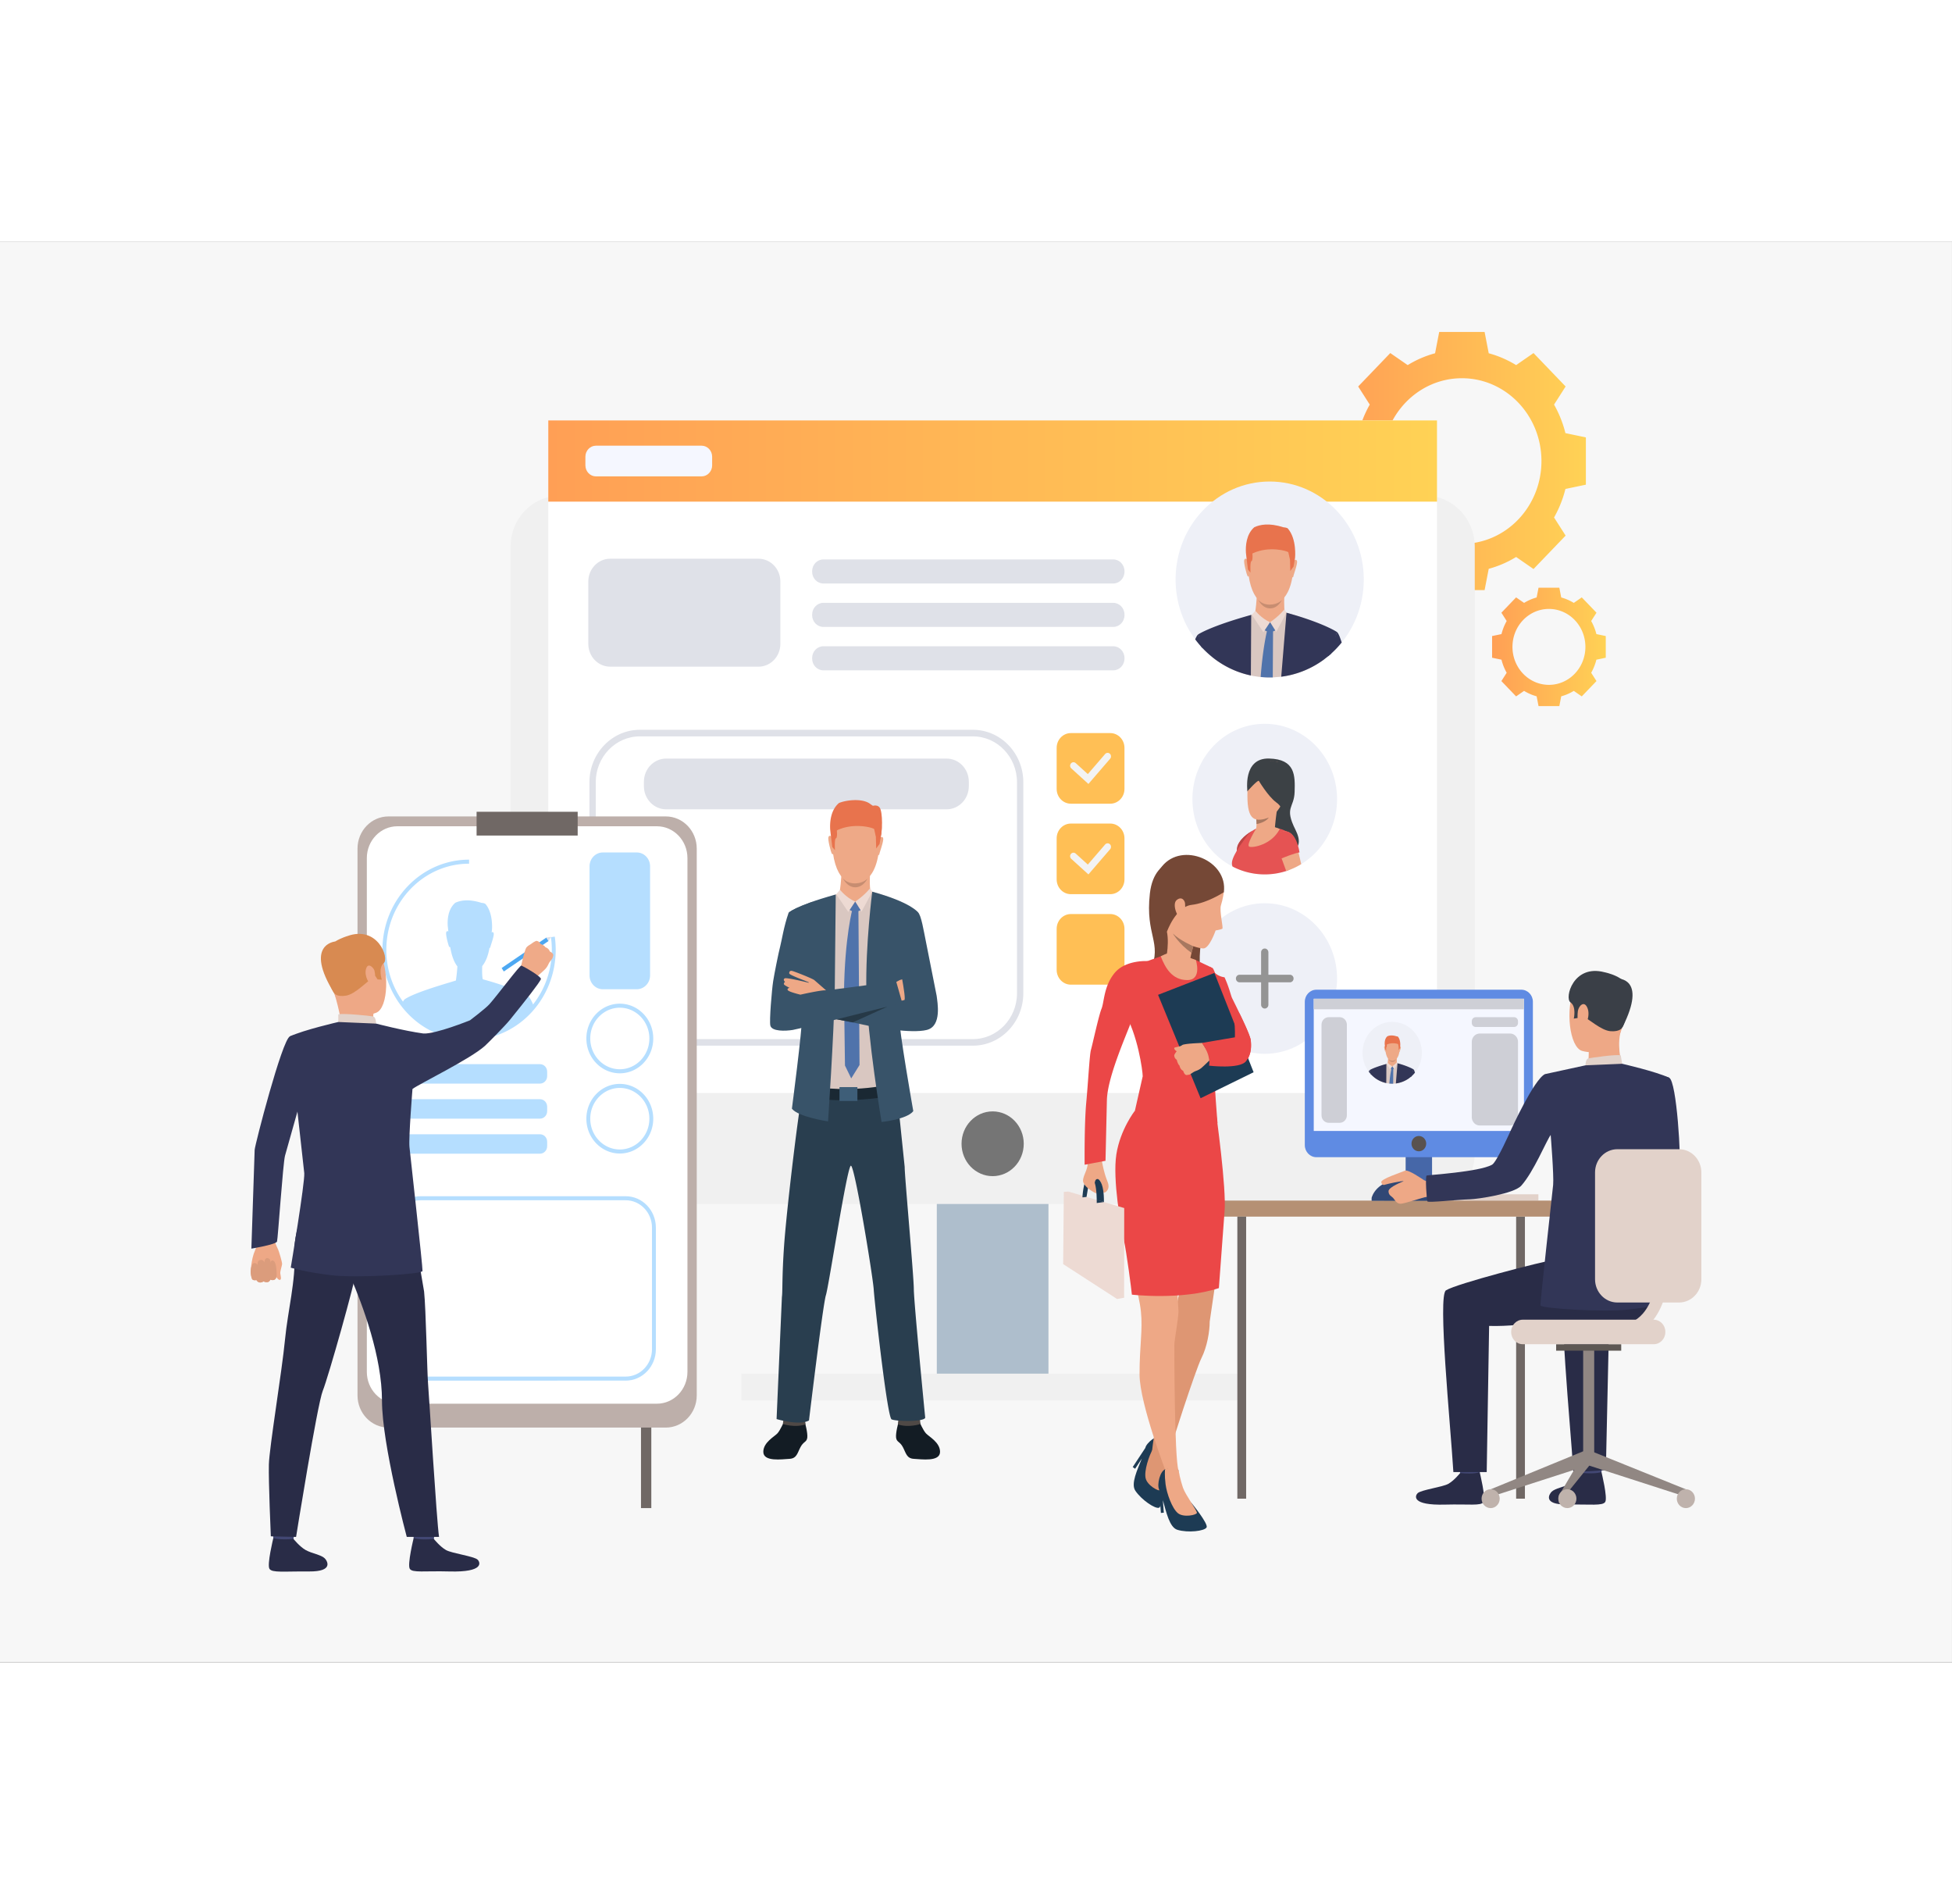 <svg xmlns="http://www.w3.org/2000/svg" xmlns:xlink="http://www.w3.org/1999/xlink" width="160" height="156" viewBox="0 0 213 155" fill="none" xmlns:v="https://vecta.io/nano"><rect x="0" y="0" width="213" height="155" fill="#333333" stroke="none"/><style><![CDATA[.B{fill:#eea886}.C{fill:#323657}.D{fill:#eea987}.E{fill:#5073ab}.F{fill:#1d3b54}.G{fill:#e2d2ca}.H{fill:#eef0f7}.I{fill:#e8734d}.J{fill:#eddad3}.K{fill:#706865}.L{fill:#424773}.M{fill:#292c47}.N{fill:#dfe1e8}.O{fill:#d9c7c1}.P{fill:#c78d71}.Q{fill:#ffbf55}.R{fill:#b5deff}.S{fill:#eb4747}]]></style><path d="M212.998 155H0V0h212.998v155z" fill="#f7f7f7"/><path d="M159.521 32.994c-4.793 0-8.679-4.044-8.679-9.034s3.886-9.034 8.679-9.034 8.68 4.045 8.68 9.034-3.886 9.034-8.68 9.034zm11.296-12.08a12.37 12.37 0 0 0-1.24-3.112l1.262-1.976-1.751-1.823-1.752-1.823-1.898 1.314c-.924-.566-1.927-1.005-2.99-1.291l-.45-2.324h-2.477-2.477l-.449 2.324c-1.063.286-2.067.724-2.99 1.291l-1.899-1.314-1.751 1.823-1.752 1.823 1.263 1.976a12.33 12.33 0 0 0-1.24 3.112l-2.234.468v2.578 2.578l2.234.468c.274 1.107.696 2.151 1.24 3.112l-1.263 1.976 1.752 1.823 1.751 1.823 1.899-1.314c.923.566 1.927 1.005 2.99 1.291l.449 2.324h2.477 2.477l.45-2.324a11.37 11.37 0 0 0 2.99-1.291l1.898 1.314 1.752-1.823 1.751-1.823-1.262-1.976a12.36 12.36 0 0 0 1.24-3.112l2.233-.468V23.96v-2.578l-2.233-.468z" fill="url(#A)"/><path d="M169.018 48.377c-2.198 0-3.979-1.854-3.979-4.142s1.781-4.141 3.979-4.141 3.979 1.854 3.979 4.141-1.781 4.142-3.979 4.142zm5.179-5.538c-.127-.508-.32-.986-.569-1.427l.579-.906-.803-.836-.803-.835-.871.602c-.423-.26-.883-.461-1.37-.592l-.207-1.066h-1.135-1.135l-.207 1.066c-.487.131-.947.332-1.37.592l-.871-.602-.803.835-.802.836.578.906c-.249.44-.442.919-.568 1.427l-1.024.214v1.182 1.182l1.024.215a5.68 5.68 0 0 0 .568 1.426l-.578.906.802.836.803.836.871-.602c.423.259.883.46 1.37.592l.207 1.066h1.135 1.135l.207-1.066c.487-.131.947-.332 1.37-.592l.871.602.803-.836.803-.836-.579-.906a5.72 5.72 0 0 0 .569-1.426l1.023-.215v-1.182-1.182l-1.023-.214z" fill="url(#B)"/><path d="M102.223 124.976h12.185V86.453h-12.185v38.523z" fill="#aebecc"/><path d="M61.059 105.01h94.514c2.955 0 5.352-2.494 5.352-5.57V33.322c0-3.076-2.397-5.57-5.352-5.57H61.059c-2.956 0-5.352 2.494-5.352 5.57V99.44c0 3.076 2.396 5.57 5.352 5.57z" fill="#f0f0f0"/><path d="M59.828 92.902h96.976V19.529H59.828v73.374z" fill="#fff"/><path d="M59.828 28.391h96.976v-8.862H59.828v8.862z" fill="url(#C)"/><path d="M104.922 98.442c0 1.951 1.519 3.533 3.394 3.533s3.394-1.582 3.394-3.533-1.52-3.532-3.394-3.532-3.394 1.582-3.394 3.532z" fill="#757575"/><g class="N"><path d="M89.848 37.32h31.626c.679 0 1.228-.573 1.228-1.279v-.068c0-.706-.549-1.279-1.228-1.279H89.848c-.678 0-1.228.573-1.228 1.279v.068c0 .706.55 1.279 1.228 1.279z"/><use xlink:href="#D"/><use xlink:href="#D" y="4.736"/><path d="M69.815 53.998c-2.651 0-4.808 2.245-4.808 5.005v23.016c0 2.76 2.157 5.005 4.808 5.005h36.351c2.651 0 4.808-2.245 4.808-5.005V59.002c0-2.759-2.157-5.004-4.808-5.004H69.815zm36.351 33.742H69.815c-3.031 0-5.497-2.567-5.497-5.722V59.002c0-3.155 2.466-5.722 5.497-5.722h36.351c3.031 0 5.497 2.567 5.497 5.722v23.016c0 3.155-2.466 5.722-5.497 5.722zM72.69 61.955h30.6c1.341 0 2.428-1.131 2.428-2.527v-.481c0-1.396-1.087-2.527-2.428-2.527h-30.6c-1.341 0-2.428 1.131-2.428 2.527v.481c0 1.396 1.087 2.527 2.428 2.527z"/></g><path d="M135.725 126.429H80.906v-2.908h54.819v2.908z" fill="#f0f0f0"/><path d="M145.898 60.843c0 3.023-1.57 5.665-3.908 7.091a7.73 7.73 0 0 1-1.496.705l-.143.048a7.6 7.6 0 0 1-2.344.368c-1.26 0-2.451-.307-3.507-.854-2.598-1.344-4.384-4.134-4.384-7.359 0-4.536 3.533-8.214 7.891-8.214s7.891 3.678 7.891 8.214z" class="H"/><path d="M136.122 59.976s-.539-3.629 2.348-3.562 2.85 1.861 2.798 3.643-1.158 1.647.09 4.124-1.08 2.477-1.08 2.477l-1.808-2.584-2.348-4.098z" fill="#3c4145"/><path d="M138.155 56.762s-1.956.321-2.033 3.214.527 3.509 2.239 2.906 2.251-3.629 2.29-4.098.141-2.37-2.496-2.022z" class="B"/><g fill="#e55353"><path d="M141.59 66.823c.005.867-.44 1.446-1.096 1.816l-.143.048a7.6 7.6 0 0 1-2.344.368c-1.26 0-2.451-.307-3.507-.854-.238-.494.107-1.195.806-2.271.481-.74.952-1.495 1.758-1.862 1.19-.197 2.449-.209 3.336.313.707.416 1.178 1.171 1.19 2.442z"/><path d="M135.69 65.887l-.9 1.475c.002-.008.062-.231.164-.878l.062-.415a1.07 1.07 0 0 1 .028-.136c.385-.924 1.585-1.611 1.629-1.634l-.983 1.588z"/></g><path d="M141.99 67.934a7.73 7.73 0 0 1-1.496.705l-.143.048-.41-1.12c-.011-.035-.037-.1-.071-.188-.162-.41-.526-1.322-.53-2.035-.003-.46.143-.837.588-.944.175-.042.332-.045.472-.019.496.094.786.558.948.97.002.007.005.014.007.02.135.35.177.656.177.656l.022.091.151.618.285 1.198zm-2.528-6.355c-.17.333-.349 2.401-.349 2.401s-2.392.941-2.147.409c.111-.242.144-.555.146-.825a4.13 4.13 0 0 0-.027-.502l-.011-.086s2.557-1.73 2.388-1.396z" class="B"/><path d="M137.358 58.838s1.003 1.7 1.916 2.37.451 1.206.451 1.206 2.383-5.223.117-5.584-3.655-.389-3.72 3.147c0 0 1.03-1.165 1.236-1.138z" fill="#3c4145"/><path d="M138.449 62.849c-.367.564-1.337.715-1.337.715.002-.213-.015-.399-.027-.502.623.125 1.364-.213 1.364-.213z" fill="#a77860"/><path d="M135.048 65.921h0s-.052.112-.095.562l.353-.553.844-1.183c.216-.244.528-.459.528-.459s-1.254.62-1.63 1.633z" fill="#bd4444"/><path d="M139.808 67.321s1.535-.627 1.99-.663c0 0-.309-2.566-1.817-2.294s-.173 2.957-.173 2.957z" fill="#e55353"/><path d="M137.065 64.068s-1.127 1.804-.746 1.962 2.447-.21 3.325-1.924c0 0-1.313-.701-2.579-.038z" class="B"/><path d="M148.813 36.881c0 5.877-4.574 10.687-10.267 10.687-5.672 0-10.268-4.786-10.268-10.687s4.597-10.687 10.268-10.687 10.267 4.785 10.267 10.687z" class="H"/><path d="M145.233 42.778l-.757 2.828c-1.351.997-2.945 1.662-4.67 1.882l-.923.074-.337.005c-.333 0-.661-.016-.985-.048a9.78 9.78 0 0 1-1.068-.166c-1.556-.328-2.984-1.023-4.197-1.994l-.438-2.937 4.672-1.676.063-.022.098-.035.258-.091.235-.083.608-.212.032-.011.017.001 2.039.159.342.026.106.008.047.012.953.28c1.209.385 3.167 1.115 3.905 1.999z" class="O"/><g class="D"><path d="M139.08 31.575s2.445.429 2.03 4.413-2.572 3.632-2.716 3.626-2.171.048-2.278-4.822c0 0-.031-3.601 2.964-3.216z"/><path d="M140.151 38.458s-.084 1.639.064 1.996-1.962 1.486-3.275.2c0 0 .266-1.792.184-2.425s3.027.229 3.027.229zm1.009-3.597s.271-.295.366.008-.433 1.646-.4 1.707c0 0-.05.116-.114.051s.148-1.765.148-1.765zm-5.016-.107s-.26-.306-.367-.008.284 1.639.333 1.722c0 0 .084.138.15.075s-.116-1.789-.116-1.789z"/></g><path d="M141.316 34.523l-.164.95-.356.483-.033-1.237c-.021-.064-.045-.176-.07-.299l-.111-.505c-.046-.121-2.096-.744-3.921.131 0 0 .016.165.015.348-.001.213-.024.452-.118.488-.175.067-.102 1.252-.102 1.252l-.284-.342-.163-1.33-.056-.511c-.041-.715.028-2.015.923-2.778.603-.269 1.568-.498 3.176.014 0 0 .368.026.472.129 1.001 1.147.792 3.206.792 3.206z" class="I"/><path d="M137.291 39.081s.39.564 1.297.543 1.3-.513 1.3-.513-.429.934-1.304.924-1.293-.953-1.293-.953z" class="P"/><path d="M136.691 40.689s.655 1.187 1.899 1.299c.788.071 1.471-.969 1.791-1.48 0 0-1.766-.787-3.69.181z" class="D"/><g class="J"><path d="M140.154 40.133s-.499.681-1.564 1.411l.662 1.062 1.129-2.097-.227-.375z"/><path d="M136.99 40.292s.636.83 1.599 1.252l-.726 1.094-1.27-1.913.397-.432z"/></g><path d="M138.59 41.543l.567.899s-.596.351-1.15-.022l.583-.876z" class="E"/><path d="M145.889 42.611l-.629 2.356-.361.309-.422.33c-1.352.997-2.945 1.662-4.67 1.882l.574-6.98.947.271c2.607.779 3.928 1.462 4.379 1.721l.182.111zm-9.396 4.743a10.02 10.02 0 0 1-4.197-1.993 10.34 10.34 0 0 1-1.037-.95l-.186-.201-.307-1.346-.001-.002s1.27-.869 5.765-2.117l-.037 6.61z" class="C"/><path d="M138.915 42.541l-.032 5.021-.337.005a10.05 10.05 0 0 1-.984-.048c.197-2.66.53-4.323.682-4.981l.08-.323.602.103-.011.222z" class="E"/><path d="M146.406 43.756a10.6 10.6 0 0 1-1.147 1.211l-.361.309.991-2.665c.241.212.435.937.517 1.145zm-15.147.654l-.186-.201a10.13 10.13 0 0 1-.652-.794c.116-.288.231-.482.345-.554v.002l.493 1.548z" class="C"/><path d="M76.553 25.634H65.034c-.639 0-1.156-.539-1.156-1.204v-.941c0-.665.518-1.204 1.156-1.204h11.519c.639 0 1.156.539 1.156 1.204v.941c0 .665-.518 1.204-1.156 1.204z" fill="#f5f7ff"/><path d="M145.898 80.415c0 4.519-3.517 8.213-7.89 8.213-4.366 0-7.891-3.685-7.891-8.213 0-4.536 3.533-8.213 7.891-8.213s7.89 3.677 7.89 8.213z" class="H"/><g fill="#949494"><path d="M138.007 83.69c-.219 0-.398-.186-.398-.414v-5.722c0-.229.179-.414.398-.414s.398.186.398.414v5.722c0 .228-.178.414-.398.414z"/><path d="M140.756 80.829h-5.497c-.22 0-.398-.185-.398-.414s.178-.414.398-.414h5.497c.22 0 .398.185.398.414s-.178.414-.398.414z"/></g><use xlink:href="#E" class="Q"/><path d="M118.766 59.188l-1.87-1.698c-.154-.139-.169-.382-.036-.541s.367-.176.52-.037l1.323 1.2 1.887-2.19c.136-.158.369-.171.52-.029s.164.384.029.542l-2.373 2.754z" fill="#f3f3f3"/><use xlink:href="#E" y="9.871" class="Q"/><path d="M118.766 69.058l-1.87-1.698c-.154-.139-.169-.382-.036-.541a.36.36 0 0 1 .52-.037l1.323 1.2 1.887-2.19c.136-.158.369-.171.52-.029s.164.384.029.541l-2.373 2.754z" fill="#f3f3f3"/><use xlink:href="#E" y="19.742" class="Q"/><path d="M85.524 128.806s-.376.88-.693 1.23-1.532.972-1.539 2.009c-.007 1.124 2.048.812 2.852.771s.865-.642 1.203-1.278.68-.528.743-1.042-.259-1.662-.259-1.662l-2.307-.028z" fill="#131c24"/><path d="M85.489 128.481l-.059.533s1.264.441 2.459.046l-.066-.728-2.334.149z" fill="#4f4946"/><path d="M100.345 128.806s.376.88.693 1.23 1.532.972 1.539 2.009c.007 1.124-2.048.812-2.852.771s-.865-.642-1.203-1.278-.68-.528-.743-1.042.259-1.662.259-1.662l2.307-.028z" fill="#131c24"/><path d="M100.379 128.481l.059.533s-1.264.441-2.46.046l.067-.728 2.334.149z" fill="#4f4946"/><path d="M99.715 114.294c0 1.386 1.243 14.038 1.243 14.038-.143.462-3.194.405-3.67.175s-1.859-12.77-1.948-14.167-2.075-13.55-2.492-13.504-2.395 13.069-2.728 14.132-1.844 13.659-1.844 13.659c-1.047.6-3.536-.151-3.536-.151l.581-13.324c.088-.578-.004-2.135.238-5.592.217-3.092 1-9.824 1.496-13.47l.051-.374.205-1.481.023-.166a5.29 5.29 0 0 1 .42-.165c3.486-1.216 10.121-1.138 10.121-1.138l.099 1.302.041.337.163 1.356.007.063.535 5.174c-.048.462.994 11.911.994 13.297z" fill="#293e4f"/><path d="M100.211 73.306l-1.713 6.395-.203.759-.003.011a26.11 26.11 0 0 0-.747 4.816c-.071 1.316.163 6.607.163 6.607s-2.592 1.007-6.47.752c0 0-4.171-.102-3.831-2.763.9-7.046.02-9.951-.098-10.658l-.898-6.113 6.114-2.385 2.598.202s3.947 1.012 5.088 2.376z" class="O"/><g class="D"><path d="M93.829 61.686s2.535.446 2.105 4.577-2.668 3.767-2.818 3.761-2.251.05-2.362-5.002c0 0-.032-3.735 3.075-3.336z"/><path d="M94.939 68.827s-.087 1.7.067 2.071-2.036 1.541-3.397.207c0 0 .275-1.858.19-2.515s3.14.237 3.14.237zm1.047-3.732s.281-.306.38.008-.45 1.707-.415 1.77c0 0-.052.121-.118.053s.153-1.831.153-1.831zm-5.202-.111s-.269-.318-.38-.008.294 1.7.345 1.786c0 0 .087.143.156.078s-.121-1.856-.121-1.856z"/></g><path d="M96.148 64.744l-.17.985-.369.502-.034-1.283a3.28 3.28 0 0 1-.072-.31l-.115-.524c-.048-.125-2.173-.771-4.066.136a4.03 4.03 0 0 0 .015.361c0 .221-.024.469-.121.507-.182.069-.106 1.298-.106 1.298l-.295-.355-.169-1.38-.058-.53c-.042-.742.028-2.09.957-2.881.627-.279 2.338-.56 3.294.015l.619.438c1.038 1.19.692 3.021.692 3.021z" class="I"/><path d="M91.974 69.472s.405.585 1.345.563 1.348-.532 1.348-.532-.445.969-1.353.959-1.34-.989-1.34-.989z" class="P"/><path d="M91.352 71.14s.679 1.231 1.969 1.347c.818.073 1.519-1.008 1.851-1.537 0 0-1.825-.813-3.82.19z" class="D"/><g class="J"><path d="M94.943 70.563s-.518.707-1.622 1.463l.687 1.101 1.171-2.183-.235-.381z"/><path d="M91.661 70.728s.66.86 1.659 1.298l-.754 1.134-1.31-1.937.405-.496z"/></g><path d="M93.32 72.026l.588.932s-.618.364-1.193-.023l.604-.909z" class="E"/><path d="M87.266 93.127s3.181 1.221 10.375.071l-.095-1.356s-4.17 1.28-10.153.184l-.127 1.101z" fill="#1a2833"/><path d="M95.178 70.944s-.744 5.791-.642 10.78 1.658 14.343 1.658 14.343 2.775-.283 3.463-1.185c0 0-1.592-9.003-1.547-10.338s2.041-11.369 2.041-11.369-.78-1.082-4.973-2.231zm-3.982.303l-.108 10.478C90.986 86.713 90.355 96 90.355 96s-3.255-.482-3.943-1.385c0 0 1.147-8.736 1.102-10.07s-1.471-11.271-1.471-11.271.493-.732 5.154-2.027z" fill="#385369"/><path d="M93.559 93.772h-1.955v-1.512h1.955v1.512z" fill="#3e5e78"/><path d="M93.044 72.722s-.873 3.101-.949 9.26l.107 7.926.682 1.404.908-1.465-.123-17.017-.625-.108z" class="E"/><path d="M96.688 81.39l1.471-.796c.179-.119 2.338-.452 2.609-.443s.285.235.207.315-2.233.449-2.27.502.182.034.182.034 2.325-.037 2.487.125-.023.316-.118.356c0 0 .212.253-.033.357s-.575.171-.575.171.307.165.105.311-2.665.941-2.665.941-.916-1.823-1.399-1.874z" class="B"/><g fill="#385369"><path d="M101.128 86.025c-1.679.417-5.561-.26-7.04-.599l-1.031-.222h-.001l-1.749-.339h0l-1.082-.196 8.446-1.905c.3 0-.752-4.957-.752-4.957s-1.049-4.151-.504-5.782c0 0 2.067.653 2.735 1.15.373.277.648 2.078.902 3.302l1.156 5.831c.078.68.599 3.3-1.081 3.717z"/><path d="M88.664 72.046s-2.502.89-2.622 1.228c-.506 1.431-.741 2.995-.905 3.621-.2.766-.653 3.056-.769 3.803-.148.952-.433 4.326-.309 4.847.157.657 1.644.609 2.447.479s11.947-2.953 11.947-2.953l-.668-2.349-9.686 1.265-.76.192s1.895-8.094 1.325-10.132z"/></g><path d="M90.144 81.706l-1.272-1.107c-.15-.157-2.189-.965-2.456-1.017s-.313.171-.293.281c.036.194 2.114.919 2.139.98s-.185-.008-.185-.008-2.263-.558-2.455-.436-.042.313.042.374c0 0-.259.2-.042.356a3.58 3.58 0 0 0 .526.295s-.334.092-.167.281 1.357.472 1.357.472 2.323-.531 2.805-.472z" class="B"/><path d="M96.836 83.479l-3.779 1.725h-.001l-1.749-.339 5.528-1.387z" fill="#263947"/><path d="M95.014 61.657s.629-.33.969.102.377 2.784-.039 3.686.066-3.204-.93-3.788z" class="I"/><path d="M71.07 138.19h-1.125V84.966h1.125v53.224z" class="K"/><path d="M72.652 129.405H42.388c-1.865 0-3.377-1.573-3.377-3.514V66.245c0-1.941 1.512-3.514 3.377-3.514h30.263c1.865 0 3.377 1.574 3.377 3.514v59.646c0 1.941-1.512 3.514-3.377 3.514z" fill="#bdafaa"/><path d="M71.676 126.8H43.364c-1.842 0-3.336-1.555-3.336-3.472V67.277c0-1.918 1.494-3.473 3.336-3.473h28.313c1.842 0 3.336 1.555 3.336 3.473v56.051c0 1.917-1.494 3.472-3.336 3.472z" fill="#fff"/><path d="M63.035 64.817H52.005v-2.593h11.031v2.593z" class="K"/><path d="M45.884 104.606c-1.58 0-2.866 1.338-2.866 2.983v13.269c0 1.645 1.286 2.983 2.866 2.983h22.394c1.58 0 2.866-1.338 2.866-2.983v-13.269c0-1.645-1.286-2.983-2.866-2.983H45.884zm22.394 19.676H45.884c-1.814 0-3.29-1.536-3.29-3.424v-13.269c0-1.888 1.476-3.424 3.29-3.424h22.394c1.814 0 3.29 1.536 3.29 3.424v13.269c0 1.888-1.476 3.424-3.29 3.424z" class="R"/><path d="M48.186 92.188c.017.009.02.01 0 0z" class="C"/><g class="R"><path d="M67.633 83.599c-1.779 0-3.225 1.506-3.225 3.357s1.447 3.357 3.225 3.357 3.225-1.506 3.225-3.357-1.447-3.357-3.225-3.357zm0 7.156c-2.012 0-3.649-1.704-3.649-3.799s1.637-3.798 3.649-3.798 3.649 1.704 3.649 3.798-1.637 3.799-3.649 3.799zm0 1.596c-1.779 0-3.225 1.506-3.225 3.357s1.447 3.357 3.225 3.357 3.225-1.506 3.225-3.357-1.447-3.357-3.225-3.357zm0 7.155c-2.012 0-3.649-1.704-3.649-3.798s1.637-3.799 3.649-3.799 3.649 1.704 3.649 3.799-1.637 3.798-3.649 3.798zM51.185 87.125a9.16 9.16 0 0 1-.906-.045 9.04 9.04 0 0 1-.984-.152c-1.395-.295-2.731-.929-3.864-1.835a9.61 9.61 0 0 1-.954-.875l-.172-.186c-.21-.23-.411-.476-.6-.73a10 10 0 0 1-1.973-6.016c0-5.426 4.241-9.84 9.453-9.84v.441c-4.979 0-9.029 4.216-9.029 9.398 0 2.101.651 4.088 1.884 5.746.18.243.373.477.573.698a6.52 6.52 0 0 0 .164.178 9 9 0 0 0 .912.835 8.88 8.88 0 0 0 3.691 1.753 8.63 8.63 0 0 0 .939.145 8.93 8.93 0 0 0 .866.043 9.28 9.28 0 0 0 .297-.005 8.47 8.47 0 0 0 .812-.065 8.81 8.81 0 0 0 4.106-1.654 10.43 10.43 0 0 0 .372-.29c.103-.084.21-.176.317-.273a9.32 9.32 0 0 0 1.009-1.065c1.364-1.689 2.116-3.835 2.116-6.046a9.87 9.87 0 0 0-.097-1.379l.42-.064a10.35 10.35 0 0 1 .101 1.443c0 2.314-.787 4.562-2.216 6.33-.322.399-.678.774-1.056 1.115a8.79 8.79 0 0 1-.332.285c-.123.102-.254.204-.388.303-1.271.938-2.758 1.536-4.3 1.733a9.13 9.13 0 0 1-.85.069l-.31.005z"/><path d="M57.78 82.495a.84.84 0 0 0-.092-.107c-.009-.013-.024-.026-.048-.041l-.009-.005c-1.762-1.014-4.942-1.841-4.942-1.841-.092-.221-.085-.986-.072-1.444.33-.398.629-1.022.796-1.994.053.041.094-.053.094-.053-.029-.055.446-1.263.361-1.536-.048-.154-.147-.136-.224-.092l.035-.22s.188-1.853-.713-2.885c-.093-.093-.425-.116-.425-.116-1.447-.461-2.315-.256-2.858-.013-.806.687-.867 1.856-.83 2.5l.049.455.021.178c-.075-.048-.174-.071-.228.082-.097.268.255 1.475.299 1.55 0 0 .075.124.135.067h0c.167 1.06.467 1.713.781 2.115a20.09 20.09 0 0 1-.162 1.536c-.739.243-4.444 1.269-5.566 2.036-.102.065-.206.239-.31.499a9.23 9.23 0 0 0 .587.715l.168.181c.292.306.603.592.933.855 1.092.874 2.377 1.499 3.777 1.794a8.8 8.8 0 0 0 .961.149l.886.044.303-.006.831-.067c1.553-.198 2.986-.796 4.203-1.693l.381-.297.324-.278c.371-.335.716-.699 1.033-1.09-.174-.443-.337-.783-.48-.978z"/></g><path d="M156.916 103.954h10.95v.676h-10.95v-.676z" class="G"/><path d="M166.398 137.16h-.959v-30.769h.959v30.769z" class="K"/><path d="M151.018 103.762h7.611v.966h-7.611v-.966z" fill="#ccbdb7"/><path d="M153.382 104.63h2.882v-9.111h-2.882v9.111z" fill="#4667a8"/><path d="M129.622 106.391h42.171v-1.75h-42.171v1.75z" fill="#b59074"/><path d="M179.887 94.053s.461 6.732-.803 7.538c-.792.505-3.948 2.207-3.854 2.526s1.782 2.841 1.782 2.841 6.063-4.156 6.259-5.466c.191-1.279-.299-9.857-1.132-10.252-.624-.296-.954-.051-1.741.557-1.103.853-.511 2.257-.511 2.257z" class="C"/><path d="M168.836 95.975l-.534-.206s.666-1.628.957-1.589c.335.046.754.161.754.161l-1.177 1.634z" fill="#ead8cf"/><path d="M168.715 96.256c.068-.053 1.136-2.185 1.136-2.185l2.281.322-1.233 2.526-2.184-.663z" fill="#da9b5b"/><path d="M172.427 132.959l.212 1.567c.024.204 2.098-.121 2.098-.121l.167-1.622s-2.218-.017-2.477.176z" class="L"/><path d="M172.617 134.352s-.657.821-1.293 1.179-1.634.499-2.01.87c-.271.267-.988 1.418 1.652 1.394s3.912.163 4.194-.278-.409-3.257-.409-3.257-.625.234-2.134.092z" class="M"/><path d="M159.14 132.972l.212 1.566c.023.205 2.097-.12 2.097-.12l.168-1.622s-2.218-.016-2.477.176z" class="L"/><g class="M"><path d="M159.33 134.365s-.657.821-1.293 1.178-2.974.652-3.35 1.023c-.271.267-.722 1.343 2.992 1.242 2.638-.071 3.912.163 4.195-.278s-.41-3.257-.41-3.257-.588.25-2.134.092zm19.786-24.938l-9.243 1.607c-1.703.278-10.937 2.67-12.091 3.398-.92.581.482 14.512.809 19.828h3.637l.263-15.945c4.365.114 7.479-1.062 10.657-.56s5.828 1.217 7.848-1.603c0 0 .075-6.109-1.88-6.725z"/><path d="M171.685 134.272l3.544-.227.346-15.73c1.878.049 2.523-.075 4.043-.267l2.862-6.923c-2.508.522-10.544 2.631-11.615 3.307-.92.581.493 14.525.82 19.84z"/></g><g class="B"><path d="M175.645 80.01s-2.764-.795-3.819 1.438-.576 6.467.817 6.866 3.396-.06 3.974-1.451 1.04-3.365.901-4.644-1.139-1.904-1.873-2.21z"/><path d="M173.366 87.868s.03 1.699-.149 2.061 3.848.271 3.848.271-.634-2.04-.274-3.778c.356-1.72-3.425 1.445-3.425 1.445z"/></g><path d="M177.007 85.78s-.215.456-1.259.382-2.418-1.383-2.86-1.5-.47-.379-.47-.379l-.234.433-.453.072s.308-1.312-.364-1.775.303-4.184 3.703-3.286c0 0 2.595.495 2.63 2.003s-.19 3.251-.693 4.05z" fill="#3a3f47"/><path d="M173.004 89.886s.011-.692.313-.758 3.166-.477 3.537-.325l.158.913s-.712.456-4.008.17z" class="G"/><path d="M172.175 83.974c.077-.567.696-1.219 1.051-.335s-.24 2.17-.637 2.101-.519-.996-.414-1.765z" class="B"/><path d="M161.001 98.061c-.015.008-.018.009 0 0z" class="C"/><path d="M176.451 80.415s3.37-.165.589 5.311l-.589-5.311z" fill="#3a3f47"/><g fill="#918783"><path d="M183.961 136.139l-.251.734-10.593-3.416.508-1.487 10.336 4.169z"/><path d="M172.754 132.934h1.204v-11.988h-1.204v11.988z"/></g><path d="M169.805 121.016h7.101v-.706h-7.101v.706z" fill="#5e5854"/><g fill="#918783"><path d="M162.657 136.139l.251.734 10.593-3.416-.466-1.58-10.378 4.262z"/><path d="M170.121 136.794v.854l3.381-4.191-.466-1.58-2.915 4.917z"/></g><path d="M161.668 137.159c0 .569.443 1.031.99 1.031s.989-.462.989-1.031-.442-1.03-.989-1.03-.99.461-.99 1.03zm8.369 0c0 .569.443 1.031.99 1.031s.99-.462.99-1.031-.443-1.03-.99-1.03-.99.461-.99 1.03zm12.934 0c0 .569.443 1.031.99 1.031s.99-.462.99-1.031-.444-1.03-.99-1.03-.99.461-.99 1.03z" fill="#bfb2ac"/><path d="M166.167 120.31h14.285c.7 0 1.269-.592 1.269-1.321v-.035c0-.729-.569-1.32-1.269-1.32h-14.285c-.701 0-1.269.591-1.269 1.32v.035c0 .729.568 1.321 1.269 1.321z" class="G"/><path d="M135.018 137.16h.959v-30.769h-.959v30.769z" class="K"/><path d="M143.645 99.908h22.356c.699 0 1.266-.59 1.266-1.317v-15.64c0-.727-.567-1.317-1.266-1.317h-22.356c-.699 0-1.266.59-1.266 1.317v15.64c0 .727.567 1.317 1.266 1.317z" fill="#5f8be3"/><path d="M143.354 97.044h22.939V82.621h-22.939v14.423z" fill="#f5f7ff"/><path d="M143.354 83.769h22.939v-1.148h-22.939v1.148zm1.632 12.387h1.198c.433 0 .784-.365.784-.816v-9.892c0-.45-.351-.816-.784-.816h-1.198c-.433 0-.784.365-.784.816v9.892c0 .451.351.816.784.816zM161.023 85.7h4.198c.234 0 .424-.197.424-.44v-.187c0-.243-.19-.44-.424-.44h-4.198c-.234 0-.423.197-.423.44v.187c0 .243.189.44.423.44zm.45 10.75h3.298c.482 0 .874-.407.874-.91v-8.216c0-.502-.392-.91-.874-.91h-3.298c-.482 0-.873.408-.873.91v8.216c0 .502.391.91.873.91z" fill="#cecfd6"/><path d="M154.021 98.428c0 .462.359.836.803.836s.802-.374.802-.836-.359-.836-.802-.836-.803.374-.803.836z" fill="#59524f"/><path d="M149.671 104.665v-.325s.439-2.023 3.546-2.023 3.044 2.348 3.044 2.348h-6.59z" fill="#314875"/><path d="M156.299 102.617s-.675-.054-.922-.21-1.727-1.19-2.074-1.025-2.661.903-2.58 1.256.294.318.457.255 1.843-.429 1.991-.367c0 0-1.649.626-1.656 1.083s.345.568.501.741.345.603.77.635 2.499-.718 2.926-.752 1.217.027 1.271-.045-.684-1.571-.684-1.571z" class="B"/><path d="M168.587 90.844l4.417-.959 4.008-.17s3.679.843 5.127 1.524c.138.065.139 3.416.515 4.295l-1.201 2.637-.837 7.548c-.066 1.066.187 10.308.187 10.308s-.361.185-3.096.499-9.57-.114-9.613-.45 1.324-12.522 1.384-13.152c.093-.969-.268-5.444-.268-5.444-.516.721-1.83 3.974-3.199 5.523-.806.91-4.795 1.469-5.547 1.495-1.637.057-4.622.396-4.71.23-.069-.099-.26-2.758-.073-2.823.164-.057 5.709-.389 7.129-1.173.52-.288 2.073-3.813 2.073-3.813s2.517-5.519 3.704-6.074z" class="C"/><g class="G"><path d="M176.485 115.76h6.729c1.345 0 2.436-1.135 2.436-2.536v-11.652c0-1.4-1.091-2.536-2.436-2.536h-6.729c-1.346 0-2.436 1.136-2.436 2.536v11.652c0 1.401 1.09 2.536 2.436 2.536z"/><path d="M176.105 119.644c1.71 0 3.097-.599 4.123-1.777 2.319-2.666 1.902-7.35 1.884-7.549-.035-.369-.352-.639-.706-.602s-.614.366-.579.734c.005.054.374 4.3-1.558 6.517-.782.897-1.817 1.333-3.164 1.333-.357 0-.646.301-.646.672s.289.672.646.672z"/></g><path d="M155.156 88.516c0 1.854-1.443 3.372-3.24 3.372-1.786 0-3.24-1.507-3.24-3.372s1.451-3.373 3.24-3.373 3.24 1.51 3.24 3.373z" class="H"/><path d="M154.026 90.377l-.238.892c-.427.314-.93.524-1.474.594l-.292.023-.106.002c-.104 0-.208-.005-.31-.015-.115-.011-.227-.029-.338-.052a3.17 3.17 0 0 1-1.324-.63l-.138-.927 1.474-.529.02-.007.031-.011.081-.028.075-.027.192-.067h0l.015-.003.643.05.108.008.033.003.316.092c.382.121.999.352 1.232.631z" class="O"/><g class="D"><path d="M152.085 86.842s.771.136.64 1.392-.811 1.146-.857 1.145-.685.015-.719-1.522c0 0-.009-1.136.936-1.015z"/><path d="M152.423 89.014s-.026.517.021.63-.619.469-1.034.063c0 0 .084-.565.058-.765s.955.072.955.072zm.318-1.135s.085-.093.115.003-.136.519-.126.539c0 0-.015.037-.036.016s.047-.557.047-.557zm-1.582-.034s-.082-.097-.116-.003.09.517.105.543c0 0 .026.043.047.024s-.036-.565-.036-.565z"/></g><path d="M152.791 87.772l-.052.3-.113.153-.01-.39a1.44 1.44 0 0 1-.022-.094l-.035-.16c-.014-.038-.661-.234-1.237.042 0 0 .005.052.004.11 0 .068-.007.143-.036.154-.056.021-.033.395-.033.395l-.089-.108-.052-.42-.018-.161c-.012-.226.009-.636.292-.877.19-.084.494-.157 1.002.005 0 0 .116.008.149.041.316.362.25 1.011.25 1.011z" class="I"/><path d="M151.521 89.21s.123.178.409.172.41-.162.41-.162-.135.295-.411.291-.408-.301-.408-.301z" class="P"/><path d="M151.331 89.718s.207.374.599.41c.249.022.464-.306.565-.467 0 0-.557-.248-1.164.057z" class="D"/><g class="J"><path d="M152.424 89.542s-.157.215-.493.445l.208.335.357-.662-.072-.119z"/><path d="M151.425 89.593a1.45 1.45 0 0 0 .505.395l-.23.345-.4-.604.125-.136z"/></g><path d="M151.93 89.987l.179.283s-.188.111-.363-.007l.184-.276z" class="E"/><path d="M154.234 90.324l-.199.743-.114.098-.133.104a3.15 3.15 0 0 1-1.473.594l.18-2.203.3.086c.822.246 1.239.461 1.381.543l.058.035zm-2.966 1.497a3.16 3.16 0 0 1-1.324-.63c-.116-.092-.225-.192-.327-.299l-.059-.064-.097-.425h0s.401-.274 1.819-.668l-.012 2.086z" class="C"/><path d="M152.032 90.302l-.01 1.585-.106.002c-.105 0-.208-.005-.311-.015.063-.839.168-1.364.216-1.572l.025-.102.19.033-.004.07z" class="E"/><path d="M154.398 90.686a3.35 3.35 0 0 1-.362.382l-.114.097a11.09 11.09 0 0 1 .312-.841c.086.059.125.262.164.361zm-4.781.206l-.059-.064-.205-.251c.036-.091.073-.152.108-.175h0l.156.489z" class="C"/><path d="M127.847 131.38s-.422-.718-1.001-.999-1.765.698-1.869 1.242l-1.376 2.088.261.186.734-1.114c-.5 1.251-1.214 2.751-.713 3.504.674 1.012 2.201 2.034 2.604 1.857s.323-3.118.323-3.118c-.435-2.596 1.037-3.646 1.037-3.646z" class="F"/><g fill="#de9673"><path d="M127.847 131.38s-.502 1.003-.759 1.782-.306 2.936-.468 3.085-1.442-.522-1.613-1.329.348-2.418.842-3.265.997-1.272.997-1.272.872.177 1.001.999z"/><path d="M132.786 112.481l-.784 5.365c0 1.035-.271 2.729-.904 3.984s-3.411 9.829-3.652 10.828l-.448 1.942s-1.387-.659-1.387-1.601 1.207-8.721 1.417-10.259 1.96-9.412 1.96-9.412l3.798-.847z"/></g><path d="M128.355 112.198l.241 4.549c-.03.942-.452 3.075-.452 3.64s-.001 12.266.449 13.678-1.263.44-1.263.44-2.984-7.696-2.984-10.907.362-4.811.15-6.851-1.148-4.723-1.148-4.723l5.007.174z" class="B"/><path d="M123.841 94.832s-1.604 2.045-2.026 4.775.499 7.877.827 9.366c.288 1.307.838 5.49.868 5.929 0 0 5.393.635 9.493-.714l.616-8.32c.241-2.479-.936-10.848-.936-10.848l-8.842-.188z" class="S"/><path d="M130.008 137.625c-1.932-1.757-1.415-3.56-1.415-3.56s-.772-.285-1.399-.123-.964 1.72-.713 2.218l.195 2.557.319-.027-.104-1.365c.372 1.318.727 2.972 1.583 3.233 1.15.35 2.979.143 3.188-.264s-1.654-2.669-1.654-2.669z" class="F"/><path d="M131.142 75.714s-.478 2.961-.065 3.956-2.194-1.163-2.194-1.163 1.082-3.263 2.259-2.793zm-.963-8.228s-4.185-.997-4.706 3.657 1.361 5.238.087 8.392 3.112-1.027 3.112-1.027l1.507-11.021z" fill="#754836"/><path d="M129.818 67.418c1.074-.022 3.438.609 3.725 3.579 0 0-.108.795-.311 1.416s.287 2.485.144 2.572-.729.187-.729.187-.68 2.001-1.36 1.963-3.243-.667-4.39-3.214-1.416-6.411 2.921-6.503z" class="B"/><path d="M118.114 104.264s.1-1.791.556-2.069.192.276.192.276l-.312 1.826c-.003.026-.436-.033-.436-.033z" class="F"/><path d="M120.223 100.232a13.68 13.68 0 0 0 .36 1.577c.234.774.449 1.021.356 1.464-.071.335-.435.586-.527.479s-.136-1.409-.654-1.403.154 1.612-.154 1.494-1.496-.795-1.421-1.451.55-1.13.519-2.11c-.027-.889.238-1.261.238-1.261l1.283 1.211z" class="B"/><path d="M119.809 102.294s.69.184.649 2.613l-.781-.136s.014-1.342-.219-2.074c0 0 .04-.475.351-.403z" class="F"/><g class="J"><path d="M122.674 105.455l-6.084-1.796.018 7.799 6.055 3.777.011-9.78z"/><path d="M122.662 115.235l-.762.146-5.889-3.811.073-7.876.506-.035 6.072 11.576z"/></g><g class="S"><path d="M130.396 78.359l1.911.904c.29.211.869 2.653 1.014 2.864s1.544 2.021 1.35 3.489c-.151 1.153-.778 1.764-1.184 2.216s-.78 2.886-.908 3.248.277 5.11.277 5.11-4.758 1.928-9.015-1.358l.85-3.752c0-.573-.55-4.612-2.028-6.993s.261-4.914 1.391-5.215 3.301-1.146 3.301-1.146l3.041.633z"/><path d="M125.205 78.512s-2.382-.153-3.576 1.294-1.13 3.165-1.434 3.911-.999 3.956-1.151 4.477-.3 3.443-.517 5.794-.174 6.742-.174 6.742l2.279-.43.15-6.612c.058-2.427 1.954-6.714 2.671-8.591s3.571-5.407 1.752-6.584zm6.866.614a1.96 1.96 0 0 0 1.547 1.154c.5 1.085.691 1.988.821 2.259s1.938 3.845 2.046 4.636-.065 2.238-1.021 2.622-4.387.429-4.387.429.869-1.837.065-2.787l3.08-.53c.622-.065-2.94-6.971-2.151-7.784z"/></g><path d="M126.366 82.194l4.641 11.281 5.785-2.837-4.279-10.833-6.147 2.389z" class="F"/><g class="B"><path d="M129.028 87.736l-.827.204c-.199.03.047.413.291.425s.536-.629.536-.629z"/><path d="M129.45 90.947s.292-.015.416-.086l.377-.243.127-.068c.128-.054.426-.134.699-.355s1.16-1.1 1.16-1.1l-.587-.921-.453-.733s-1.908.054-2.184.229l-.077.054c-.221.172-.315.396-.421.5-.039.038-.399.447-.377.611.03.228.139.373.276.441 0 0 .078.443.3.64 0 0 .059.411.402.573 0 0 .105.41.342.457z"/></g><path d="M131.143 87.441l3.605-.611s.053-1.032-.089-1.906-.833-2.048-.833-2.048l1.445 1.377s1.188 2.369 1.215 2.923.167 1.409-.535 2.276-4.021.47-4.021.47.277-1.063-.787-2.481z" class="S"/><path d="M130.273 76.663l-.197.698-.166.727c-.143.733-.239 1.592-.071 2.17 0 0-1.52.499-2.65-1.75 0 0 .576-2.371-.049-3.837s3.133 1.993 3.133 1.993z" class="B"/><path d="M133.543 70.997s-1.775 1.184-3.51 1.383-2.7 2.93-2.7 2.93-2.728-4.421-.531-7.138 7.21-.613 6.741 2.825z" fill="#754836"/><path d="M129.316 72.276c0-.348-.358-.882-.919-.422s.131 2.137.585 1.988.334-1.206.334-1.566zm1.176 6.124s.715 2.197-.957 2.185-2.4-1.38-2.878-2.595c0 0 .771-.389 1.129-.446s2.706.855 2.706.855z" class="B"/><path d="M120.459 104.801l-.784.106.001-.381.783.275zm-1.903-.561l-.434.053.003-.18c.004-.046.416.098.431.127z" class="F"/><path d="M128.594 134.065s.219 1.122.493 1.907 1.556 2.514 1.519 2.74-1.455.545-2.083.023-1.206-2.136-1.335-3.131-.062-1.637-.062-1.637.863-.465 1.468.098z" class="B"/><path d="M130.21 76.891l-.198.724c-1.373-.965-2.031-2.111-2.031-2.111.779.776 2.229 1.387 2.229 1.387z" fill="#a77860"/><path d="M66.583 34.616h16.181c1.319 0 2.388 1.113 2.388 2.485v6.808c0 1.372-1.069 2.485-2.388 2.485H66.583c-1.319 0-2.388-1.113-2.388-2.485v-6.808c0-1.372 1.069-2.485 2.388-2.485z" class="N"/><path d="M53.412 93.757c.016.009.019.01 0 0z" class="C"/><path d="M43.445 91.878h15.48c.431 0 .78-.364.78-.812v-.495c0-.449-.349-.813-.78-.813h-15.48c-.431 0-.781.364-.781.813v.495c0 .449.349.813.781.813zm0 3.823h15.48c.431 0 .78-.364.78-.813v-.495c0-.449-.349-.812-.78-.812h-15.48c-.431 0-.781.363-.781.812v.495c0 .449.349.813.781.813zm0 3.823h15.48c.431 0 .78-.364.78-.812v-.495c0-.448-.349-.812-.78-.812h-15.48c-.431 0-.781.364-.781.812v.495c0 .449.349.812.781.812zm26.037-17.939h-3.698c-.803 0-1.454-.678-1.454-1.513V68.174c0-.836.651-1.513 1.454-1.513h3.698c.803 0 1.454.677 1.454 1.513v11.897c0 .836-.651 1.513-1.454 1.513z" class="R"/><path d="M29.727 108.297s.254.433.285.786c.025.28.251.698.349.928s.413 1.276.424 1.548c.005.111-.234.812-.2 1.035s.157.668-.036.698-.412-.335-.412-.335.018.207-.145.286c-.318.153-.486.018-.486.018s-.117.227-.264.258c-.325.067-.484-.069-.484-.069s-.143.128-.367.123c-.287-.006-.408-.264-.408-.264s-.364.077-.469-.1-.087-.364-.131-.524-.011-1.605.461-2.645-.12-2.055-.12-2.055l2.005.312z" class="B"/><path d="M30.187 112.822s.032-1.296-.295-1.571-.365.191-.365.191.045-.462-.314-.524-.373.486-.373.486-.059-.356-.435-.283-.287.528-.287.528-.359-.446-.592-.017c-.394.723-.014 1.578-.014 1.578s.111.195.469.099c0 0 .239.502.775.142 0 0 .548.314.748-.19 0 0 .605.299.683-.439z" fill="#db9c7c"/><path d="M33.951 89.627L31.099 99.75c-.226.855-.772 9.024-.869 9.354s-2.8.779-2.8.779l.358-10.777c.031-.558 2.983-11.971 3.842-12.378.643-.305.983-.053 1.794.574 1.138.879.527 2.325.527 2.325z" class="C"/><path d="M54.976 79.647l-.237-.378 4.879-3.324.237.377-4.879 3.324z" fill="#4da8f2"/><path d="M60.376 77.856s-.047.287-.126.403l-.265.346-.076.118c-.065.121-.171.407-.403.652S58.368 80.4 58.368 80.4l-.775-.685-.805-.376s.451-2.04.642-2.294l.058-.069c.182-.199.398-.268.505-.361.039-.034.454-.345.601-.305.205.055.325.18.372.323 0 0 .397.127.551.369 0 0 .37.105.48.463 0 0 .363.15.38.391z" fill="#efaa88"/><use xlink:href="#F" class="L"/><path d="M32.026 141.553s.677.846 1.332 1.214 1.684.515 2.071.897c.28.275 1.019 1.461-1.702 1.437s-4.032.168-4.323-.287.422-3.356.422-3.356.644.241 2.2.095z" class="M"/><use xlink:href="#F" x="15.314" class="L"/><g class="M"><path d="M47.339 141.553s.677.846 1.332 1.214 3.065.672 3.452 1.053c.28.276.745 1.385-3.083 1.281-2.719-.074-4.031.168-4.323-.287s.422-3.357.422-3.357.607.258 2.2.096zm-13.348-37.507s-2.008 3.321-1.858 6.322-.728 6.28-1.03 9.416c-.336 3.496-1.713 11.772-1.763 13.642s.213 7.842.213 7.842l2.755.065s2.314-14.469 2.913-15.945 3.571-12.002 3.671-13.183-4.902-8.159-4.902-8.159z"/><path d="M44.563 104.496l1.713 10.064c.2 1.838.333 8.892.433 10.04s.933 14.993 1.199 16.733h-3.522s-2.704-10.089-2.704-14.863-2.089-10.377-3.437-13.527-4.435-3.224-5.264-9.068c0 0 10.46-1.233 11.582.621z"/></g><g class="B"><path d="M37.343 76.125s2.695-1.048 3.938 1.088 1.123 6.411-.236 6.937-3.4.251-4.095-1.085-1.323-3.268-1.294-4.559.978-2.007 1.686-2.38z"/><path d="M40.752 84.247s-.112.757.073 1.131-3.492.383-3.492.383-.299-2.029-.864-3.745 4.283 2.231 4.283 2.231z"/></g><path d="M36.469 82.016s.254.436 1.29.267 2.3-1.603 2.733-1.762.437-.422.437-.422l.271.412.46.03s-.419-1.284.213-1.807-.656-4.154-3.979-2.946c0 0-2.552.732-2.459 2.243s.465 3.232 1.036 3.984z" fill="#d88a51"/><path d="M41.044 85.333s-.012-.713-.322-.781-3.427-.38-3.808-.224v.83s.734.47 4.13.175z" class="G"/><path d="M40.859 79.551c-.058-.253-.677-.978-.914-.202s.358 1.818.69 1.729.371-.884.224-1.526z" class="B"/><path d="M46.199 86.413c-2.137-.293-5.155-1.08-5.155-1.08l-4.13-.175s-3.791.869-5.283 1.571c-.142.067-.142 3.52-.531 4.425l1.238 2.718.863 7.779c.068 1.099-1.475 10.307-1.475 10.307s1.653.506 4.472.83 9.862-.117 9.906-.464-1.364-12.904-1.426-13.554c-.096-.998.331-6.302.331-6.302.651-.525 6.366-3.286 7.924-4.725.417-.385 2.178-2.17 2.679-2.786 1.773-2.182 3.226-4.053 3.403-4.456.201-.23-1.926-1.433-2.119-1.5-.169-.059-2.565 3.173-3.488 4.212-.411.464-2.121 1.758-2.121 1.758s-3.752 1.522-5.088 1.442z" class="C"/><path d="M36.575 76.377s-3.437.28-.106 5.639l.106-5.639z" fill="#d88a51"/><path d="M59.855 76.322l.282-.448-.519.07.237.377z" class="N"/><defs><linearGradient id="A" x1="145.992" y1="23.96" x2="173.05" y2="23.96" gradientUnits="userSpaceOnUse"><stop stop-color="#ff9f55"/><stop offset="1" stop-color="#ffd255"/></linearGradient><linearGradient id="B" x1="162.816" y1="44.236" x2="175.22" y2="44.236" gradientUnits="userSpaceOnUse"><stop stop-color="#ff9f55"/><stop offset="1" stop-color="#ffd255"/></linearGradient><linearGradient id="C" x1="59.828" y1="23.96" x2="156.804" y2="23.96" gradientUnits="userSpaceOnUse"><stop stop-color="#ff9f55"/><stop offset="1" stop-color="#ffd255"/></linearGradient><path id="D" d="M89.848 42.057h31.626c.679 0 1.228-.573 1.228-1.279v-.069c0-.706-.549-1.279-1.228-1.279H89.848c-.678 0-1.228.573-1.228 1.279v.069c0 .706.55 1.279 1.228 1.279z"/><path id="E" d="M121.153 61.342h-4.304c-.855 0-1.548-.722-1.548-1.612v-4.479c0-.89.693-1.612 1.548-1.612h4.304c.855 0 1.548.722 1.548 1.612v4.479c0 .89-.693 1.612-1.548 1.612z"/><path id="F" d="M32.221 140.117l-.218 1.614c-.024.211-2.162-.124-2.162-.124l-.173-1.672s2.286-.016 2.553.182z"/></defs></svg>